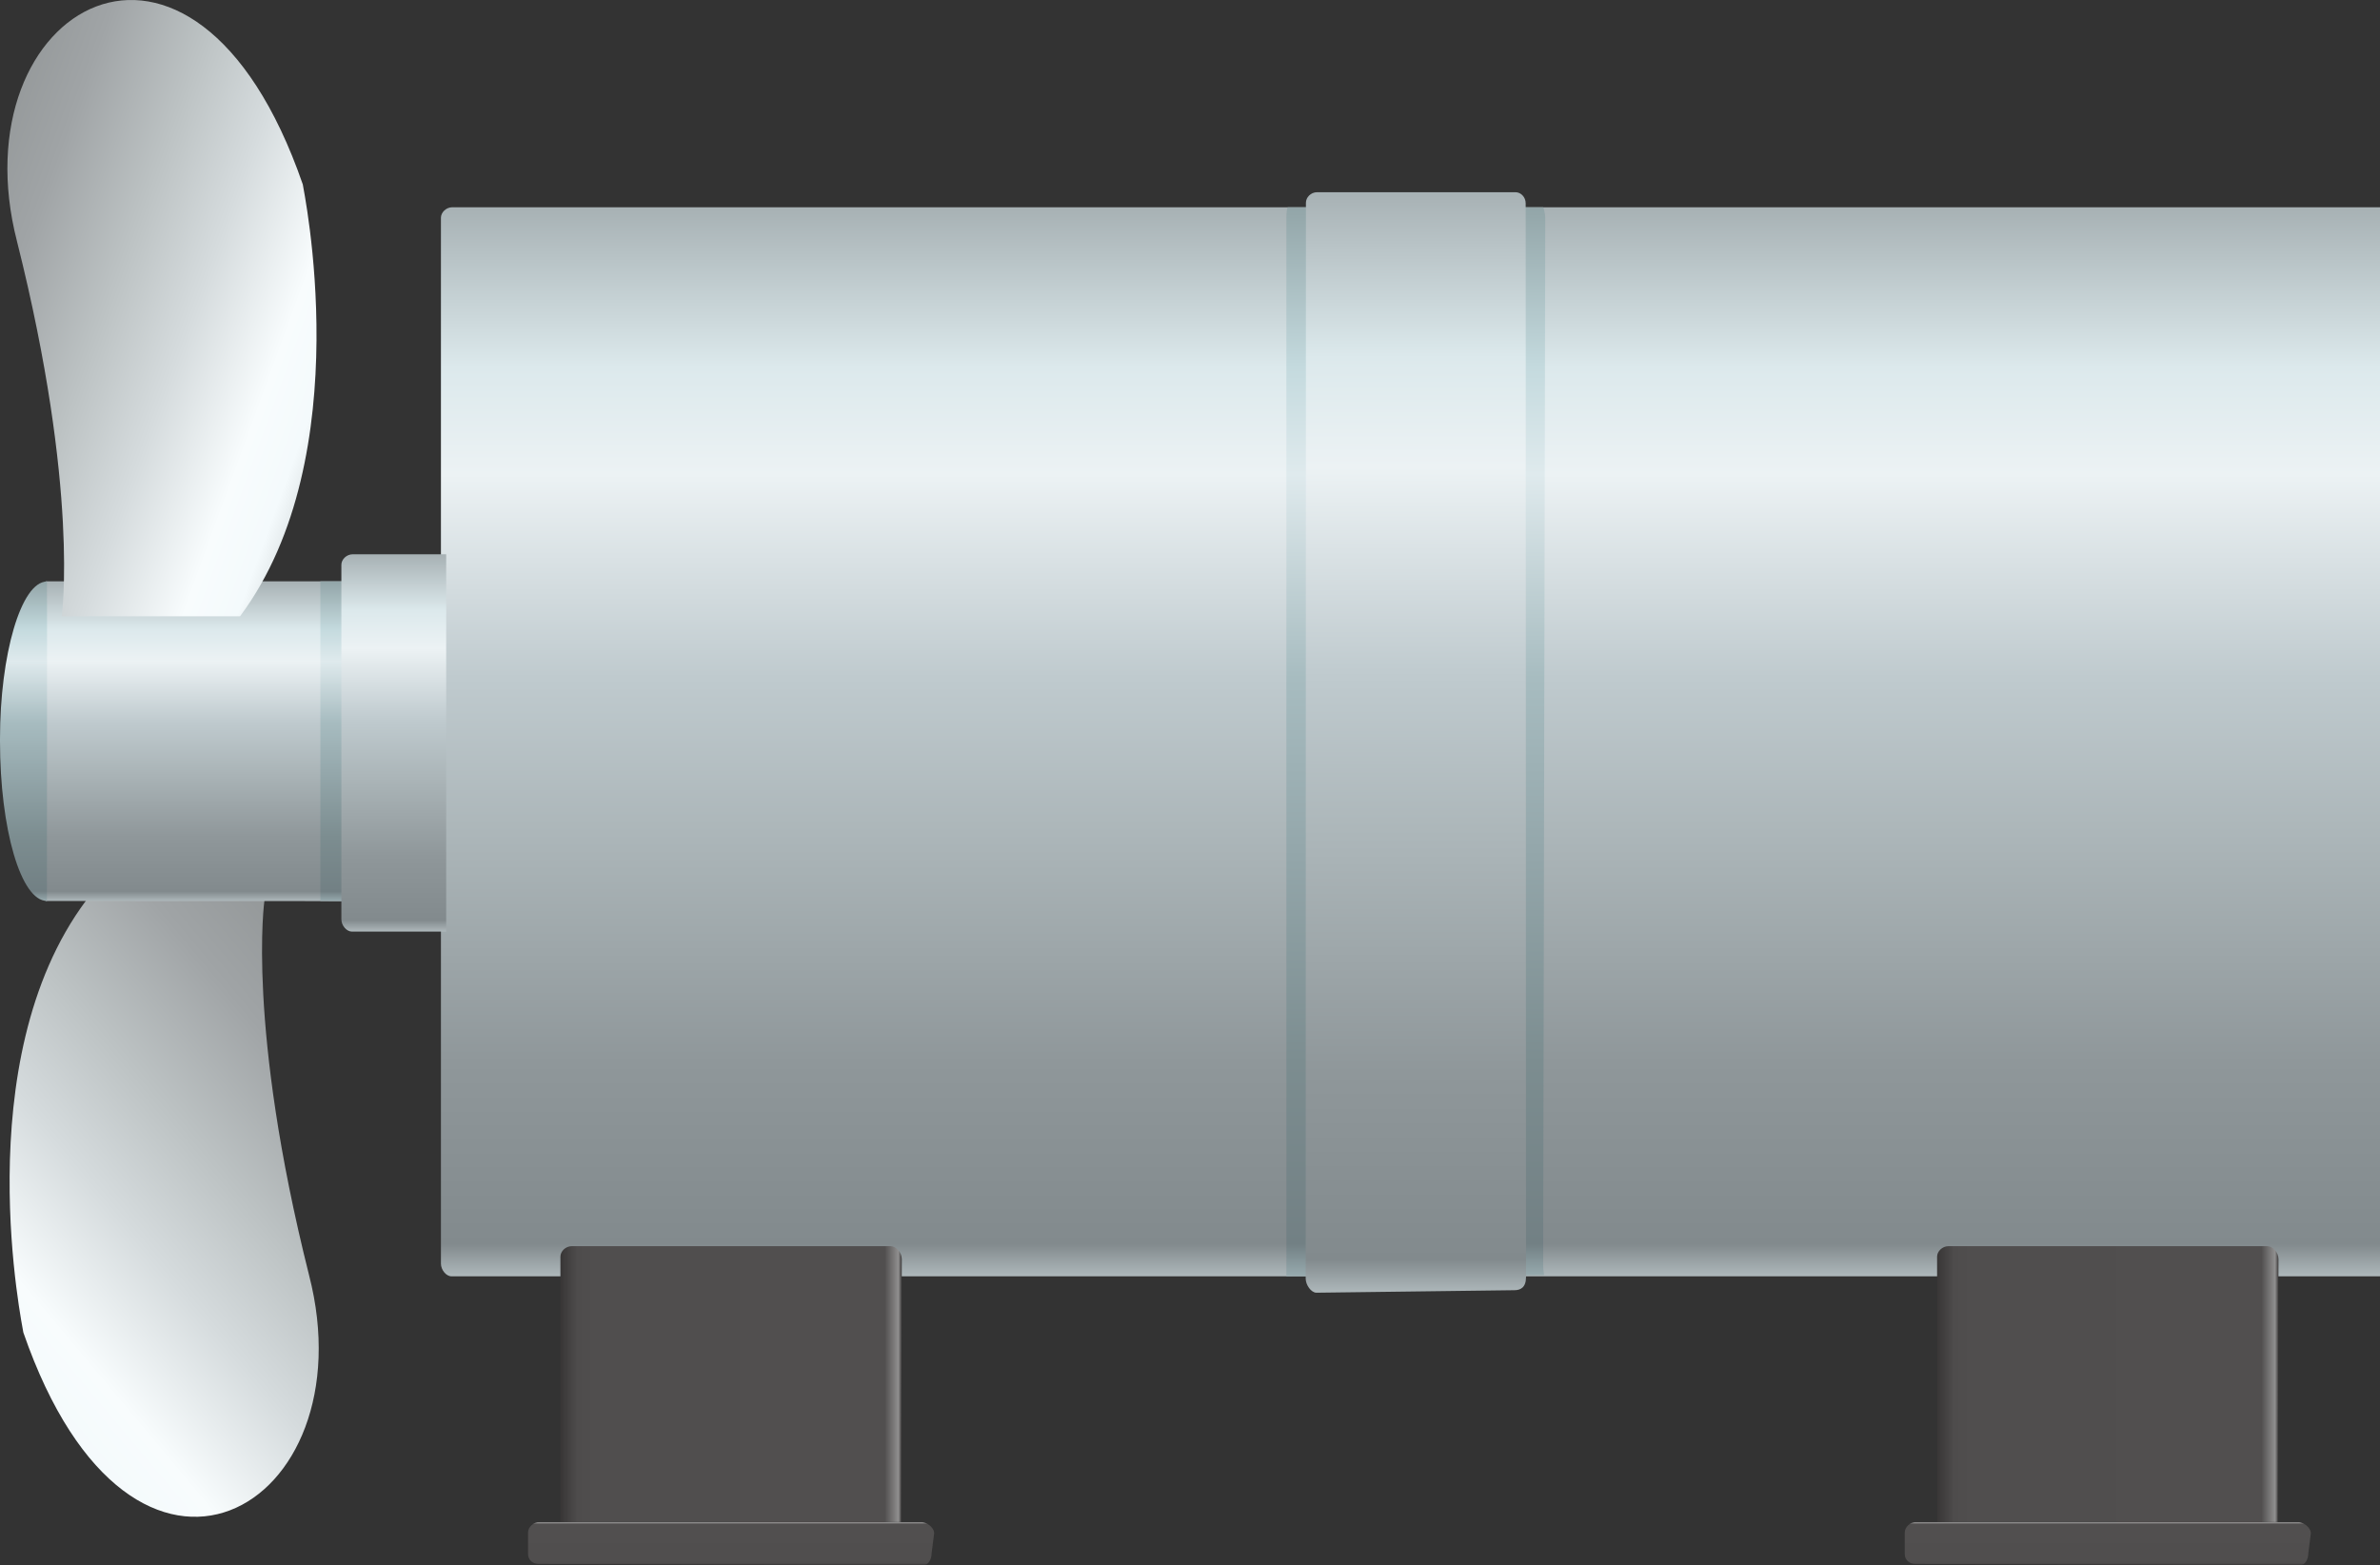 <?xml version="1.0" encoding="utf-8"?>
<!-- Generator: Adobe Illustrator 16.0.0, SVG Export Plug-In . SVG Version: 6.00 Build 0)  -->
<!DOCTYPE svg PUBLIC "-//W3C//DTD SVG 1.1//EN" "http://www.w3.org/Graphics/SVG/1.1/DTD/svg11.dtd">
<svg preserveAspectRatio="none" version="1.1" id="图层_1" xmlns="http://www.w3.org/2000/svg" xmlns:xlink="http://www.w3.org/1999/xlink" x="0px" y="0px"
	 width="340.602px" height="224.044px" viewBox="30 29.44 340.602 224.044" enable-background="new 30 29.44 340.602 224.044"
	 xml:space="preserve">
<rect x="30" y="29.44" width="340.602" height="224.044" fill="#333333" stroke="none"/>
<g id="surface926">
	
		<linearGradient id="SVGID_1_" gradientUnits="userSpaceOnUse" x1="199.612" y1="213.287" x2="199.612" y2="9.287" gradientTransform="matrix(0.75 0 0 -0.75 82.143 219.066)">
		<stop  offset="0" style="stop-color:#A7B1B4"/>
		<stop  offset="0.15" style="stop-color:#DCE9EC"/>
		<stop  offset="0.25" style="stop-color:#ECF2F4"/>
		<stop  offset="0.44" style="stop-color:#BFCACE"/>
		<stop  offset="0.6" style="stop-color:#AAB4B7"/>
		<stop  offset="0.8" style="stop-color:#8F979A"/>
		<stop  offset="0.97" style="stop-color:#828A8D"/>
		<stop  offset="1" style="stop-color:#AEB8BB"/>
	</linearGradient>
	<path fill="url(#SVGID_1_)" d="M94.602,59.102h276v153h-276c-0.75,0-1.5-0.922-1.5-1.816V60.602c0-0.75,0.73-1.5,1.629-1.5H94.602z
		"/>
	
		<linearGradient id="SVGID_2_" gradientUnits="userSpaceOnUse" x1="25.32" y1="640.296" x2="-52.314" y2="732.816" gradientTransform="matrix(0 0.75 0.75 0 -461.742 212.165)">
		<stop  offset="0" style="stop-color:#BAC0C1"/>
		<stop  offset="0.15" style="stop-color:#F4FAFC"/>
		<stop  offset="0.25" style="stop-color:#F8FCFD"/>
		<stop  offset="0.44" style="stop-color:#D5DBDD"/>
		<stop  offset="0.6" style="stop-color:#BDC3C4"/>
		<stop  offset="0.8" style="stop-color:#A0A4A6"/>
		<stop  offset="0.97" style="stop-color:#929697"/>
		<stop  offset="1" style="stop-color:#C2C7C9"/>
	</linearGradient>
	<path fill="url(#SVGID_2_)" d="M67.844,158.324c0,0-2.582,17.926,6.387,53.617c8.613,33.383-25.18,53.629-40.891,8.195
		c0.004-0.313-8.23-38.734,8.977-61.813H67.844z"/>
	
		<linearGradient id="SVGID_3_" gradientUnits="userSpaceOnUse" x1="44.199" y1="213.288" x2="44.199" y2="152.268" gradientTransform="matrix(0.75 0 0 -0.75 25.554 272.603)">
		<stop  offset="0" style="stop-color:#A7B1B4"/>
		<stop  offset="0.15" style="stop-color:#DCE9EC"/>
		<stop  offset="0.25" style="stop-color:#ECF2F4"/>
		<stop  offset="0.44" style="stop-color:#BFCACE"/>
		<stop  offset="0.6" style="stop-color:#AAB4B7"/>
		<stop  offset="0.8" style="stop-color:#8F979A"/>
		<stop  offset="0.97" style="stop-color:#828A8D"/>
		<stop  offset="1" style="stop-color:#AEB8BB"/>
	</linearGradient>
	<path fill="url(#SVGID_3_)" d="M36.516,112.637h42.75c0.75,0,1.625,0.727,1.625,1.621l-0.125,42.629
		c0,0.75-0.605,1.516-1.504,1.516l-42.746-0.016V112.637z"/>
	
		<linearGradient id="SVGID_4_" gradientUnits="userSpaceOnUse" x1="-449.233" y1="54.076" x2="-416.519" y2="143.958" gradientTransform="matrix(0 -0.75 -0.75 0 126.494 -248.522)">
		<stop  offset="0" style="stop-color:#BAC0C1"/>
		<stop  offset="0.15" style="stop-color:#F4FAFC"/>
		<stop  offset="0.25" style="stop-color:#F8FCFD"/>
		<stop  offset="0.44" style="stop-color:#D5DBDD"/>
		<stop  offset="0.6" style="stop-color:#BDC3C4"/>
		<stop  offset="0.8" style="stop-color:#A0A4A6"/>
		<stop  offset="0.97" style="stop-color:#929697"/>
		<stop  offset="1" style="stop-color:#C2C7C9"/>
	</linearGradient>
	<path fill="url(#SVGID_4_)" d="M38.828,117.637c0,0,2.582-17.922-6.387-53.617c-8.613-33.383,25.18-53.629,40.891-8.191
		c-0.004,0.309,8.23,38.73-8.977,61.809H38.828z"/>
	
		<linearGradient id="SVGID_5_" gradientUnits="userSpaceOnUse" x1="19.101" y1="213.285" x2="19.101" y2="152.337" gradientTransform="matrix(0.75 0 0 -0.75 19.04 272.627)">
		<stop  offset="0" style="stop-color:#92A5A8"/>
		<stop  offset="0.15" style="stop-color:#C4DADE"/>
		<stop  offset="0.25" style="stop-color:#DFEAED"/>
		<stop  offset="0.44" style="stop-color:#A7BCC0"/>
		<stop  offset="0.6" style="stop-color:#94A7AB"/>
		<stop  offset="0.8" style="stop-color:#7C8D90"/>
		<stop  offset="0.97" style="stop-color:#728084"/>
		<stop  offset="1" style="stop-color:#98ABAF"/>
	</linearGradient>
	<path fill="url(#SVGID_5_)" d="M30,135.164c0-12,3.008-22.5,6.719-22.5c0.031,0,0,45.711,0,45.711C33,158.414,30,148.105,30,135.52
		V135.164z"/>
	
		<linearGradient id="SVGID_6_" gradientUnits="userSpaceOnUse" x1="17.612" y1="213.286" x2="17.612" y2="152.266" gradientTransform="matrix(0.75 0 0 -0.75 64.889 272.602)">
		<stop  offset="0" style="stop-color:#92A5A8"/>
		<stop  offset="0.15" style="stop-color:#C4DADE"/>
		<stop  offset="0.25" style="stop-color:#DFEAED"/>
		<stop  offset="0.44" style="stop-color:#A7BCC0"/>
		<stop  offset="0.6" style="stop-color:#94A7AB"/>
		<stop  offset="0.8" style="stop-color:#7C8D90"/>
		<stop  offset="0.97" style="stop-color:#728084"/>
		<stop  offset="1" style="stop-color:#98ABAF"/>
	</linearGradient>
	<path fill="url(#SVGID_6_)" d="M75.848,112.637h3.75c0.75,0,0.477,0.727,0.477,1.621l0.273,42.629c0,0.75-0.344,1.516-0.426,1.516
		l-4.074-0.016V112.637z"/>
	
		<linearGradient id="SVGID_7_" gradientUnits="userSpaceOnUse" x1="24.616" y1="213.285" x2="24.616" y2="141.285" gradientTransform="matrix(0.75 0 0 -0.75 67.894 268.729)">
		<stop  offset="0" style="stop-color:#A7B1B4"/>
		<stop  offset="0.15" style="stop-color:#DCE9EC"/>
		<stop  offset="0.25" style="stop-color:#ECF2F4"/>
		<stop  offset="0.44" style="stop-color:#BFCACE"/>
		<stop  offset="0.6" style="stop-color:#AAB4B7"/>
		<stop  offset="0.8" style="stop-color:#8F979A"/>
		<stop  offset="0.97" style="stop-color:#828A8D"/>
		<stop  offset="1" style="stop-color:#AEB8BB"/>
	</linearGradient>
	<path fill="url(#SVGID_7_)" d="M80.355,108.766h13.5v54h-13.5c-0.75,0-1.5-0.863-1.5-1.758v-50.742c0-0.75,0.727-1.5,1.625-1.5
		H80.355z"/>
	
		<linearGradient id="SVGID_8_" gradientUnits="userSpaceOnUse" x1="39.314" y1="213.287" x2="39.314" y2="9.287" gradientTransform="matrix(0.75 0 0 -0.75 203.132 219.066)">
		<stop  offset="0" style="stop-color:#92A5A8"/>
		<stop  offset="0.15" style="stop-color:#C4DADE"/>
		<stop  offset="0.25" style="stop-color:#DFEAED"/>
		<stop  offset="0.44" style="stop-color:#A7BCC0"/>
		<stop  offset="0.6" style="stop-color:#94A7AB"/>
		<stop  offset="0.8" style="stop-color:#7C8D90"/>
		<stop  offset="0.97" style="stop-color:#728084"/>
		<stop  offset="1" style="stop-color:#98ABAF"/>
	</linearGradient>
	<path fill="url(#SVGID_8_)" d="M214.094,59.102h36.75c0,0,0.297,0.707,0.297,1.602l-0.297,149.898c0,0.75,0.195,1.336,0.078,1.336
		l-36.828,0.164c0,0,0-0.922,0-1.816V60.602c0-0.75,0.094-1.5,0.215-1.5H214.094z"/>
	
		<linearGradient id="SVGID_9_" gradientUnits="userSpaceOnUse" x1="35.589" y1="213.29" x2="35.589" y2="3.29" gradientTransform="matrix(0.75 0 0 -0.75 205.931 216.916)">
		<stop  offset="0" style="stop-color:#A7B1B4"/>
		<stop  offset="0.15" style="stop-color:#DCE9EC"/>
		<stop  offset="0.25" style="stop-color:#ECF2F4"/>
		<stop  offset="0.44" style="stop-color:#BFCACE"/>
		<stop  offset="0.6" style="stop-color:#AAB4B7"/>
		<stop  offset="0.8" style="stop-color:#8F979A"/>
		<stop  offset="0.97" style="stop-color:#828A8D"/>
		<stop  offset="1" style="stop-color:#AEB8BB"/>
	</linearGradient>
	<path fill="url(#SVGID_9_)" d="M218.391,56.949h28.5c0.75,0,1.449,0.691,1.449,1.586l0.051,153.664c0,1.5-0.781,1.891-1.68,1.891
		l-28.32,0.359c-0.75,0-1.535-1.121-1.535-2.016l0.035-153.984c0-0.75,0.695-1.5,1.594-1.5H218.391z"/>
	
		<linearGradient id="SVGID_10_" gradientUnits="userSpaceOnUse" x1="79.751" y1="184.284" x2="14.615" y2="184.284" gradientTransform="matrix(0.75 0 0 -0.75 99.241 367.752)">
		<stop  offset="0" style="stop-color:#3D3B3B"/>
		<stop  offset="0.01" style="stop-color:#908F8F"/>
		<stop  offset="0.05" style="stop-color:#514F4F"/>
		<stop  offset="0.9" style="stop-color:#504E4E"/>
		<stop  offset="0.95" style="stop-color:#4E4C4C"/>
		<stop  offset="1" style="stop-color:#383636"/>
	</linearGradient>
	<path fill="url(#SVGID_10_)" d="M111.703,207.789h45.75c0.75,0,1.602,0.832,1.602,1.863l-0.102,39.387
		c0,1.5-0.629,2.074-1.527,2.074l-45.723,0.176c-0.75,0-1.5-1.008-1.5-2.039v-39.961c0-0.75,0.727-1.5,1.625-1.5H111.703z"/>
	
		<linearGradient id="SVGID_11_" gradientUnits="userSpaceOnUse" x1="79.751" y1="184.284" x2="14.611" y2="184.284" gradientTransform="matrix(0.75 0 0 -0.75 296.26 367.752)">
		<stop  offset="0" style="stop-color:#3D3B3B"/>
		<stop  offset="0.01" style="stop-color:#908F8F"/>
		<stop  offset="0.05" style="stop-color:#514F4F"/>
		<stop  offset="0.9" style="stop-color:#504E4E"/>
		<stop  offset="0.95" style="stop-color:#4E4C4C"/>
		<stop  offset="1" style="stop-color:#383636"/>
	</linearGradient>
	<path fill="url(#SVGID_11_)" d="M308.719,207.789h45.75c0.75,0,1.605,0.832,1.605,1.863l-0.105,39.387
		c0,1.5-0.625,2.074-1.523,2.074l-45.727,0.176c-0.75,0-1.5-1.008-1.5-2.039v-39.961c0-0.75,0.73-1.5,1.629-1.5H308.719z"/>
	
		<linearGradient id="SVGID_12_" gradientUnits="userSpaceOnUse" x1="53.358" y1="213.286" x2="53.358" y2="205.005" gradientTransform="matrix(0.75 0 0 -0.75 94.61 407.238)">
		<stop  offset="0" style="stop-color:#3D3B3B"/>
		<stop  offset="0.01" style="stop-color:#908F8F"/>
		<stop  offset="0.05" style="stop-color:#514F4F"/>
		<stop  offset="0.9" style="stop-color:#504E4E"/>
		<stop  offset="0.95" style="stop-color:#4E4C4C"/>
		<stop  offset="1" style="stop-color:#383636"/>
	</linearGradient>
	<path fill="url(#SVGID_12_)" d="M107.07,247.273h54.75c0.75,0,1.867,0.727,1.867,1.621l-0.367,2.879
		c0,0.75-0.398,1.711-1.297,1.711l-54.953-0.211c-0.75,0-1.5-0.516-1.5-1.41v-3.09c0-0.75,0.73-1.5,1.629-1.5H107.07z"/>
	
		<linearGradient id="SVGID_13_" gradientUnits="userSpaceOnUse" x1="53.356" y1="213.286" x2="53.356" y2="205.005" gradientTransform="matrix(0.75 0 0 -0.75 291.629 407.238)">
		<stop  offset="0" style="stop-color:#3D3B3B"/>
		<stop  offset="0.01" style="stop-color:#908F8F"/>
		<stop  offset="0.05" style="stop-color:#514F4F"/>
		<stop  offset="0.9" style="stop-color:#504E4E"/>
		<stop  offset="0.95" style="stop-color:#4E4C4C"/>
		<stop  offset="1" style="stop-color:#383636"/>
	</linearGradient>
	<path fill="url(#SVGID_13_)" d="M304.09,247.273h54.75c0.75,0,1.863,0.727,1.863,1.621l-0.363,2.879
		c0,0.75-0.398,1.711-1.297,1.711l-54.953-0.211c-0.75,0-1.5-0.516-1.5-1.41v-3.09c0-0.75,0.727-1.5,1.629-1.5H304.09z"/>
</g>
</svg>
